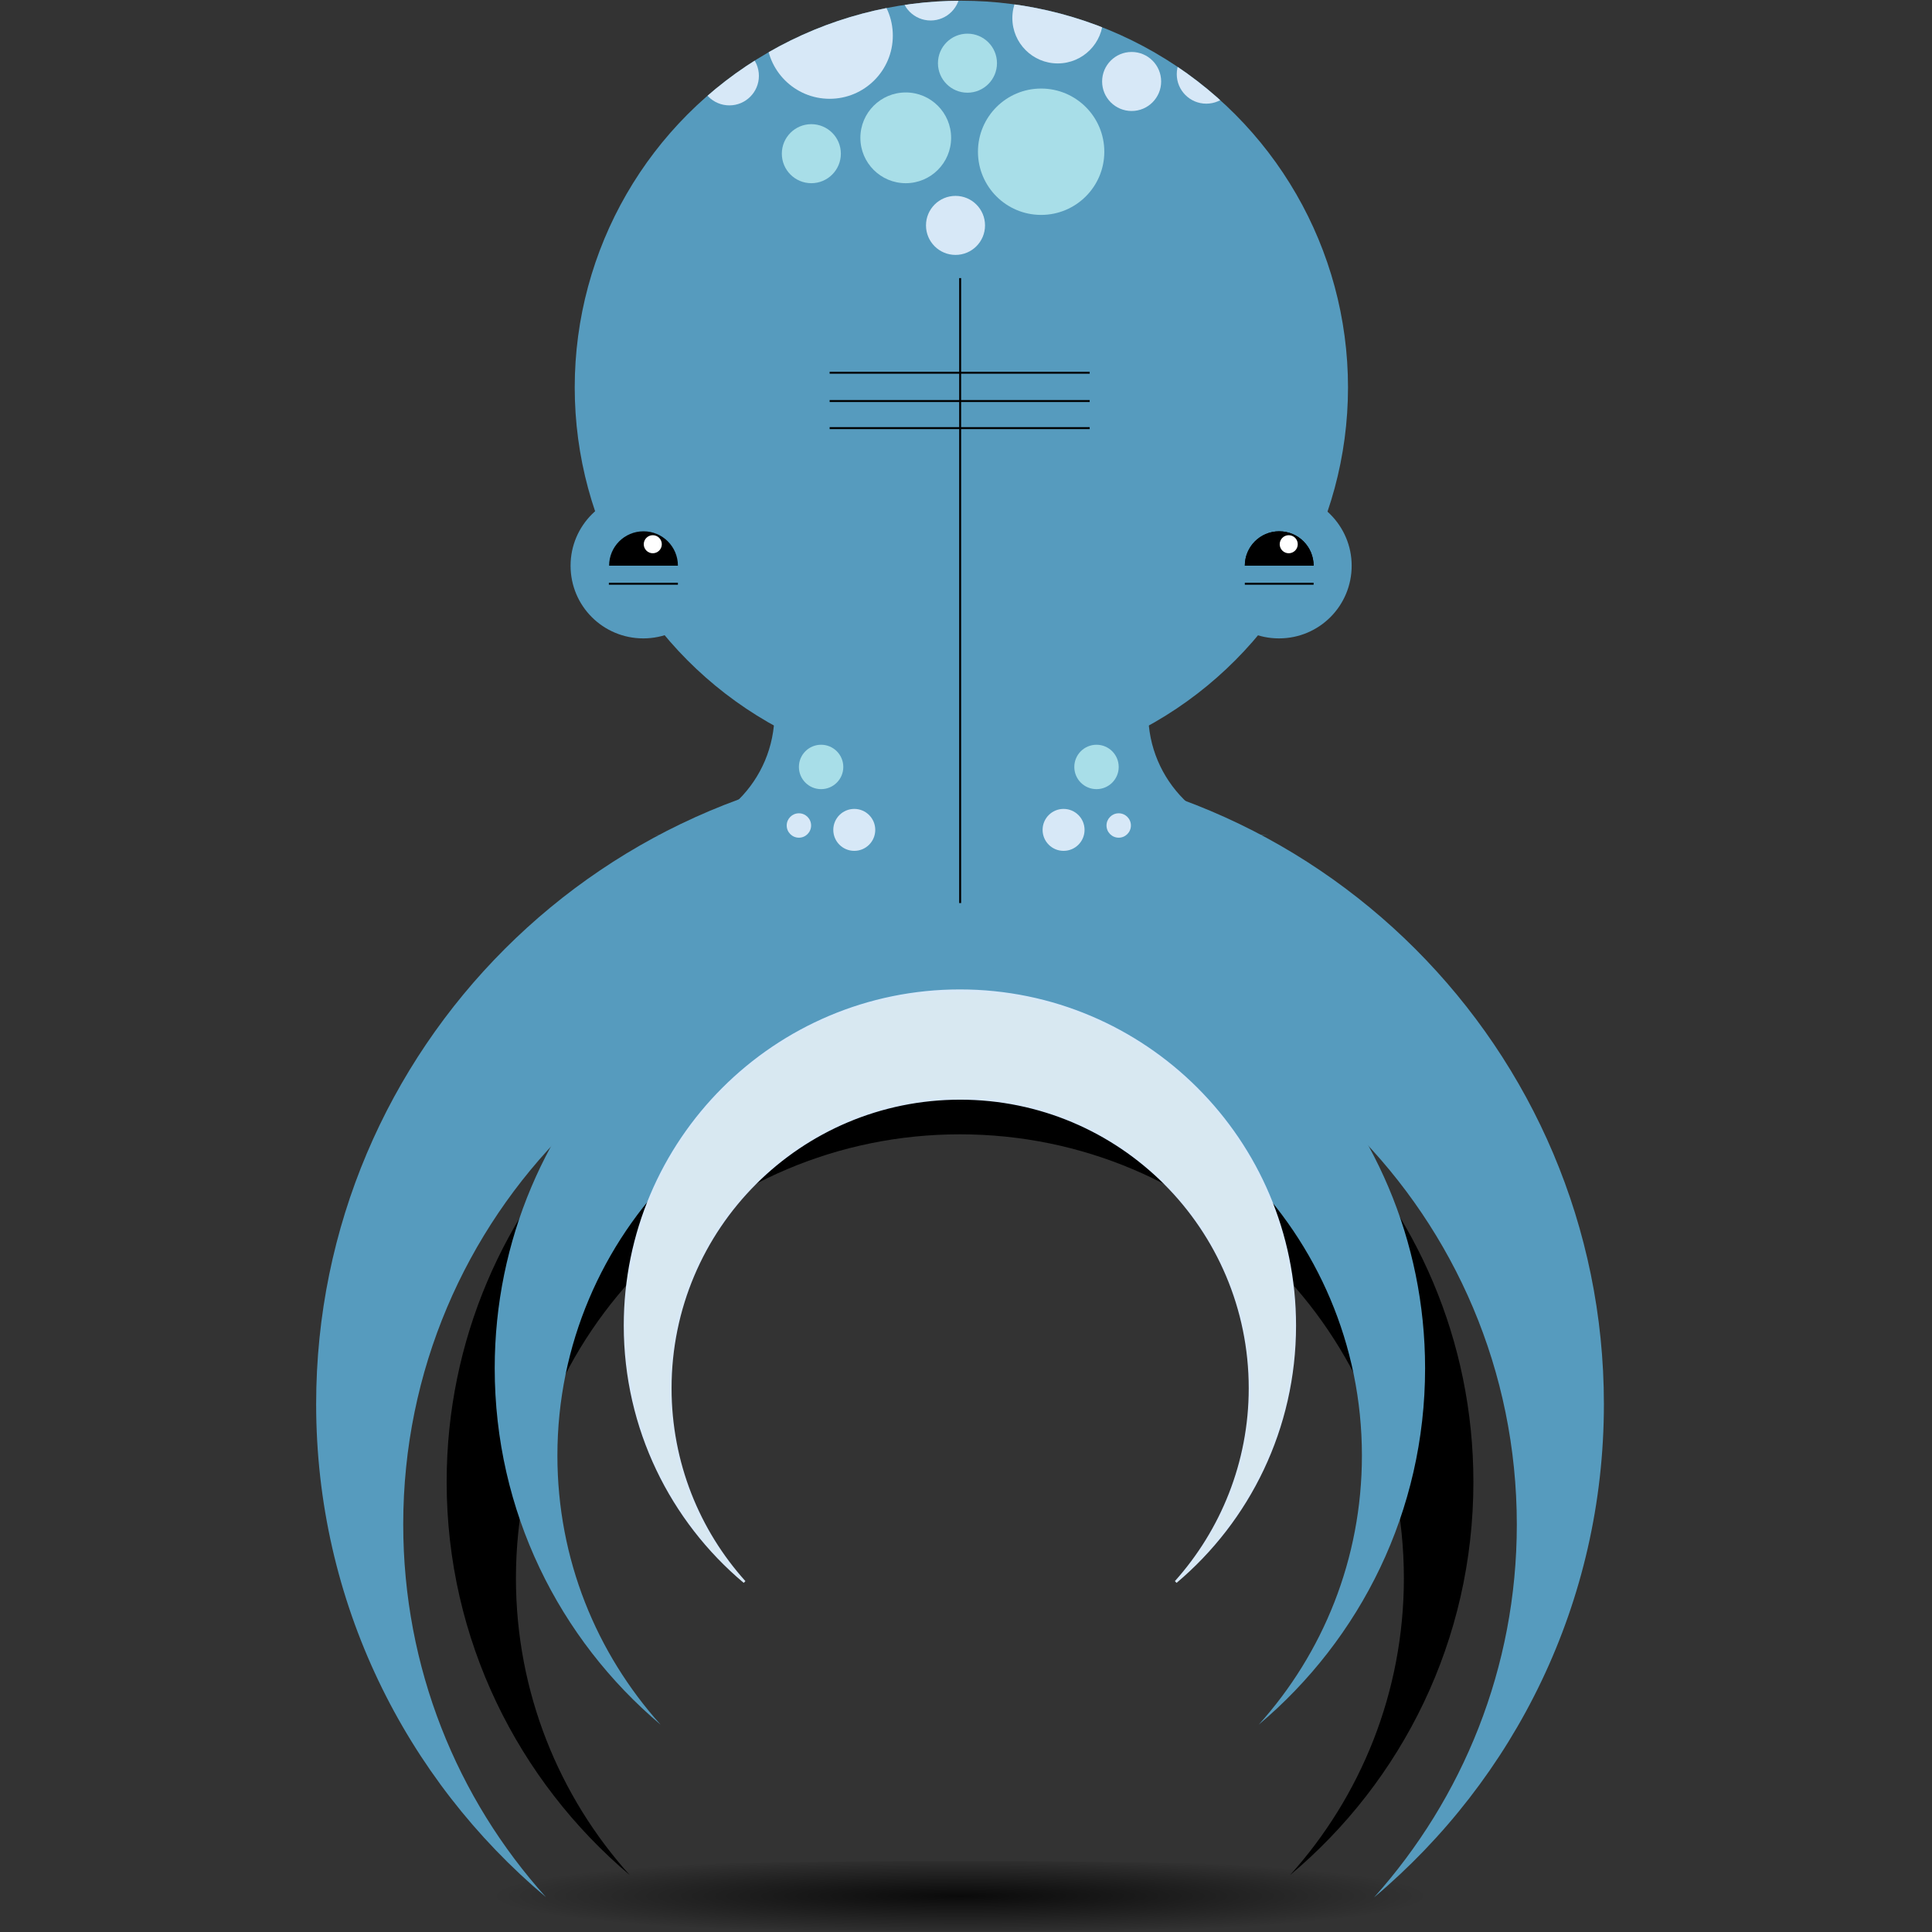 <svg id="Layer_1" xmlns="http://www.w3.org/2000/svg" xmlns:xlink="http://www.w3.org/1999/xlink" viewBox="0 0 792 792">
  <rect x="0" y="0" width="792" height="792" fill="#333333" stroke="none"/>
  <style>
    .st0{fill:url(#SVGID_1_);} .st1{fill:#569BBE;} .st2{fill:#FFFFFF;} .st3{fill:none;stroke:#000000;stroke-width:0.8;stroke-miterlimit:10;} .st4{fill:#A8DEE8;} .st5{fill:#D7E8F7;} .st6{clip-path:url(#SVGID_3_);fill:#D7E8F7;} .st7{clip-path:url(#SVGID_5_);fill:#A8DEE8;} .st8{clip-path:url(#SVGID_7_);fill:#D7E8F7;} .st9{clip-path:url(#SVGID_9_);fill:#D7E8F7;} .st10{clip-path:url(#SVGID_11_);fill:#D7E8F7;} .st11{clip-path:url(#SVGID_13_);fill:#D7E8F7;} .st12{clip-path:url(#SVGID_15_);fill:#D7E8F7;} .st13{fill:#D8E8F1;stroke:#D7E8F7;stroke-miterlimit:10;}
  </style>
  <radialGradient id="SVGID_1_" cx="357.229" cy="777.25" r="160.338" gradientTransform="matrix(1.199 0 0 .1 -34.804 699.525)" gradientUnits="userSpaceOnUse">
    <stop offset="0" stop-opacity=".8"/>
    <stop offset="1" stop-opacity="0"/>
  </radialGradient>
  <ellipse class="st0" cx="393.6" cy="777.3" rx="271.3" ry="14.4"/>
  <path d="M604 607.5C604 491.4 509.9 397 393.6 397c-116.1 0-210.5 94.2-210.5 210.5 0 64.6 29.3 122.5 75.1 161.2-29-32.2-46.7-75-46.7-121.7 0-100.5 81.5-182 182-182s182 81.5 182 182c0 46.7-17.7 89.5-46.7 121.7 46-38.5 75.2-96.4 75.2-161.2z"/>
  <path class="st1" d="M584.2 560.9c0-105.2-85.4-190.7-190.7-190.7s-190.7 85.4-190.7 190.7c0 58.6 26.4 111 68 146.1-26.3-29.3-42.3-67.8-42.3-110.3 0-91.1 73.8-164.9 164.9-164.9s164.9 73.8 164.9 164.9c0 42.4-16 81.1-42.3 110.3 41.8-35.2 68.2-87.6 68.2-146.1z"/>
  <path class="st1" d="M657.5 575.6c0-145.7-118.2-263.9-263.9-263.9s-264 118.1-264 263.9c0 81.1 36.6 153.7 94.2 202.1-36.4-40.4-58.5-94-58.5-152.8 0-126.1 102.2-228.3 228.3-228.3S621.8 498.9 621.8 625c0 58.7-22.2 112.2-58.5 152.8 57.6-48.5 94.2-121 94.2-202.2z"/>
  <circle class="st1" cx="394.1" cy="158.8" r="158.5"/>
  <path class="st1" d="M494.5 231.9c0 16.6 13.4 29.8 29.8 29.8 16.6 0 29.8-13.4 29.8-29.8s-13.4-29.8-29.8-29.8-29.8 13.3-29.8 29.8z"/>
  <path d="M538.5 231.9c0-7.8-6.3-14.1-14.1-14.1s-14.1 6.3-14.1 14.1"/>
  <path d="M538.5 231.9c0-7.8-6.3-14.1-14.1-14.1s-14.1 6.3-14.1 14.1"/>
  <path class="st1" d="M233.9 231.9c0 16.6 13.4 29.8 29.8 29.8 16.6 0 29.8-13.4 29.8-29.8s-13.4-29.8-29.8-29.8-29.8 13.3-29.8 29.8z"/>
  <path d="M277.9 231.9c0-7.8-6.3-14.1-14.1-14.1s-14.1 6.3-14.1 14.1"/>
  <ellipse class="st2" cx="267.6" cy="223.1" rx="3.7" ry="3.7"/>
  <ellipse class="st2" cx="528.3" cy="223.1" rx="3.7" ry="3.7"/>
  <path class="st3" d="M249.6 239.3h28.3m232.4 0h28.2"/>
  <path class="st1" d="M470.7 292.4c0 27.6 22.3 49.9 49.9 49.9h-253c27.6 0 49.9-22.3 49.9-49.9h153.2z"/>
  <circle class="st4" cx="426.8" cy="62.2" r="25.9"/>
  <circle class="st5" cx="391.7" cy="92.4" r="12.1"/>
  <circle class="st4" cx="449.5" cy="314.4" r="9.1"/>
  <circle class="st5" cx="458.6" cy="338.4" r="5"/>
  <circle class="st5" cx="436" cy="340.2" r="8.6"/>
  <circle class="st4" cx="336.6" cy="314.4" r="9.1"/>
  <circle class="st5" cx="327.5" cy="338.4" r="5"/>
  <circle class="st5" cx="350.2" cy="340.2" r="8.6"/>
  <circle class="st4" cx="332.6" cy="63" r="12.1"/>
  <circle class="st4" cx="371.3" cy="56.5" r="18.6"/>
  <path class="st3" d="M393.6 114v256.2m-53.5-217.4h106.6m-106.6 11.6h106.6m-106.6 11.1h106.6"/>
  <defs>
    <circle id="SVGID_2_" cx="394.1" cy="158.8" r="158.5"/>
  </defs>
  <clipPath id="SVGID_3_">
    <use xlink:href="#SVGID_2_" overflow="visible"/>
  </clipPath>
  <circle class="st6" cx="340.1" cy="14.6" r="25.9"/>
  <defs>
    <circle id="SVGID_4_" cx="394.1" cy="158.8" r="158.5"/>
  </defs>
  <clipPath id="SVGID_5_">
    <use xlink:href="#SVGID_4_" overflow="visible"/>
  </clipPath>
  <circle class="st7" cx="396.6" cy="25.9" r="12.1"/>
  <defs>
    <circle id="SVGID_6_" cx="394.1" cy="158.8" r="158.5"/>
  </defs>
  <clipPath id="SVGID_7_">
    <use xlink:href="#SVGID_6_" overflow="visible"/>
  </clipPath>
  <circle class="st8" cx="381.5" cy="-3.7" r="12.1"/>
  <g>
    <defs>
      <circle id="SVGID_8_" cx="394.1" cy="158.8" r="158.5"/>
    </defs>
    <clipPath id="SVGID_9_">
      <use xlink:href="#SVGID_8_" overflow="visible"/>
    </clipPath>
    <circle class="st9" cx="463.9" cy="33.4" r="12.1"/>
  </g>
  <g>
    <defs>
      <circle id="SVGID_10_" cx="394.1" cy="158.8" r="158.5"/>
    </defs>
    <clipPath id="SVGID_11_">
      <use xlink:href="#SVGID_10_" overflow="visible"/>
    </clipPath>
    <circle class="st10" cx="494.5" cy="30.4" r="12.1"/>
  </g>
  <g>
    <defs>
      <circle id="SVGID_12_" cx="394.1" cy="158.8" r="158.5"/>
    </defs>
    <clipPath id="SVGID_13_">
      <use xlink:href="#SVGID_12_" overflow="visible"/>
    </clipPath>
    <circle class="st11" cx="433.6" cy="7.4" r="18.6"/>
  </g>
  <g>
    <defs>
      <circle id="SVGID_14_" cx="394.1" cy="158.8" r="158.5"/>
    </defs>
    <clipPath id="SVGID_15_">
      <use xlink:href="#SVGID_14_" overflow="visible"/>
    </clipPath>
    <circle class="st12" cx="299" cy="31.1" r="12.1"/>
  </g>
  <path class="st13" d="M530.8 543.4c0-75.9-61.6-137.3-137.3-137.3s-137.3 61.4-137.3 137.3c0 42.2 19.1 80 49 105.1-18.9-21-30.4-48.9-30.4-79.4 0-65.7 53.2-118.8 118.8-118.8s118.8 53.2 118.8 118.8c0 30.5-11.6 58.4-30.4 79.4 29.9-25.2 48.8-63 48.8-105.1z"/>
</svg>
